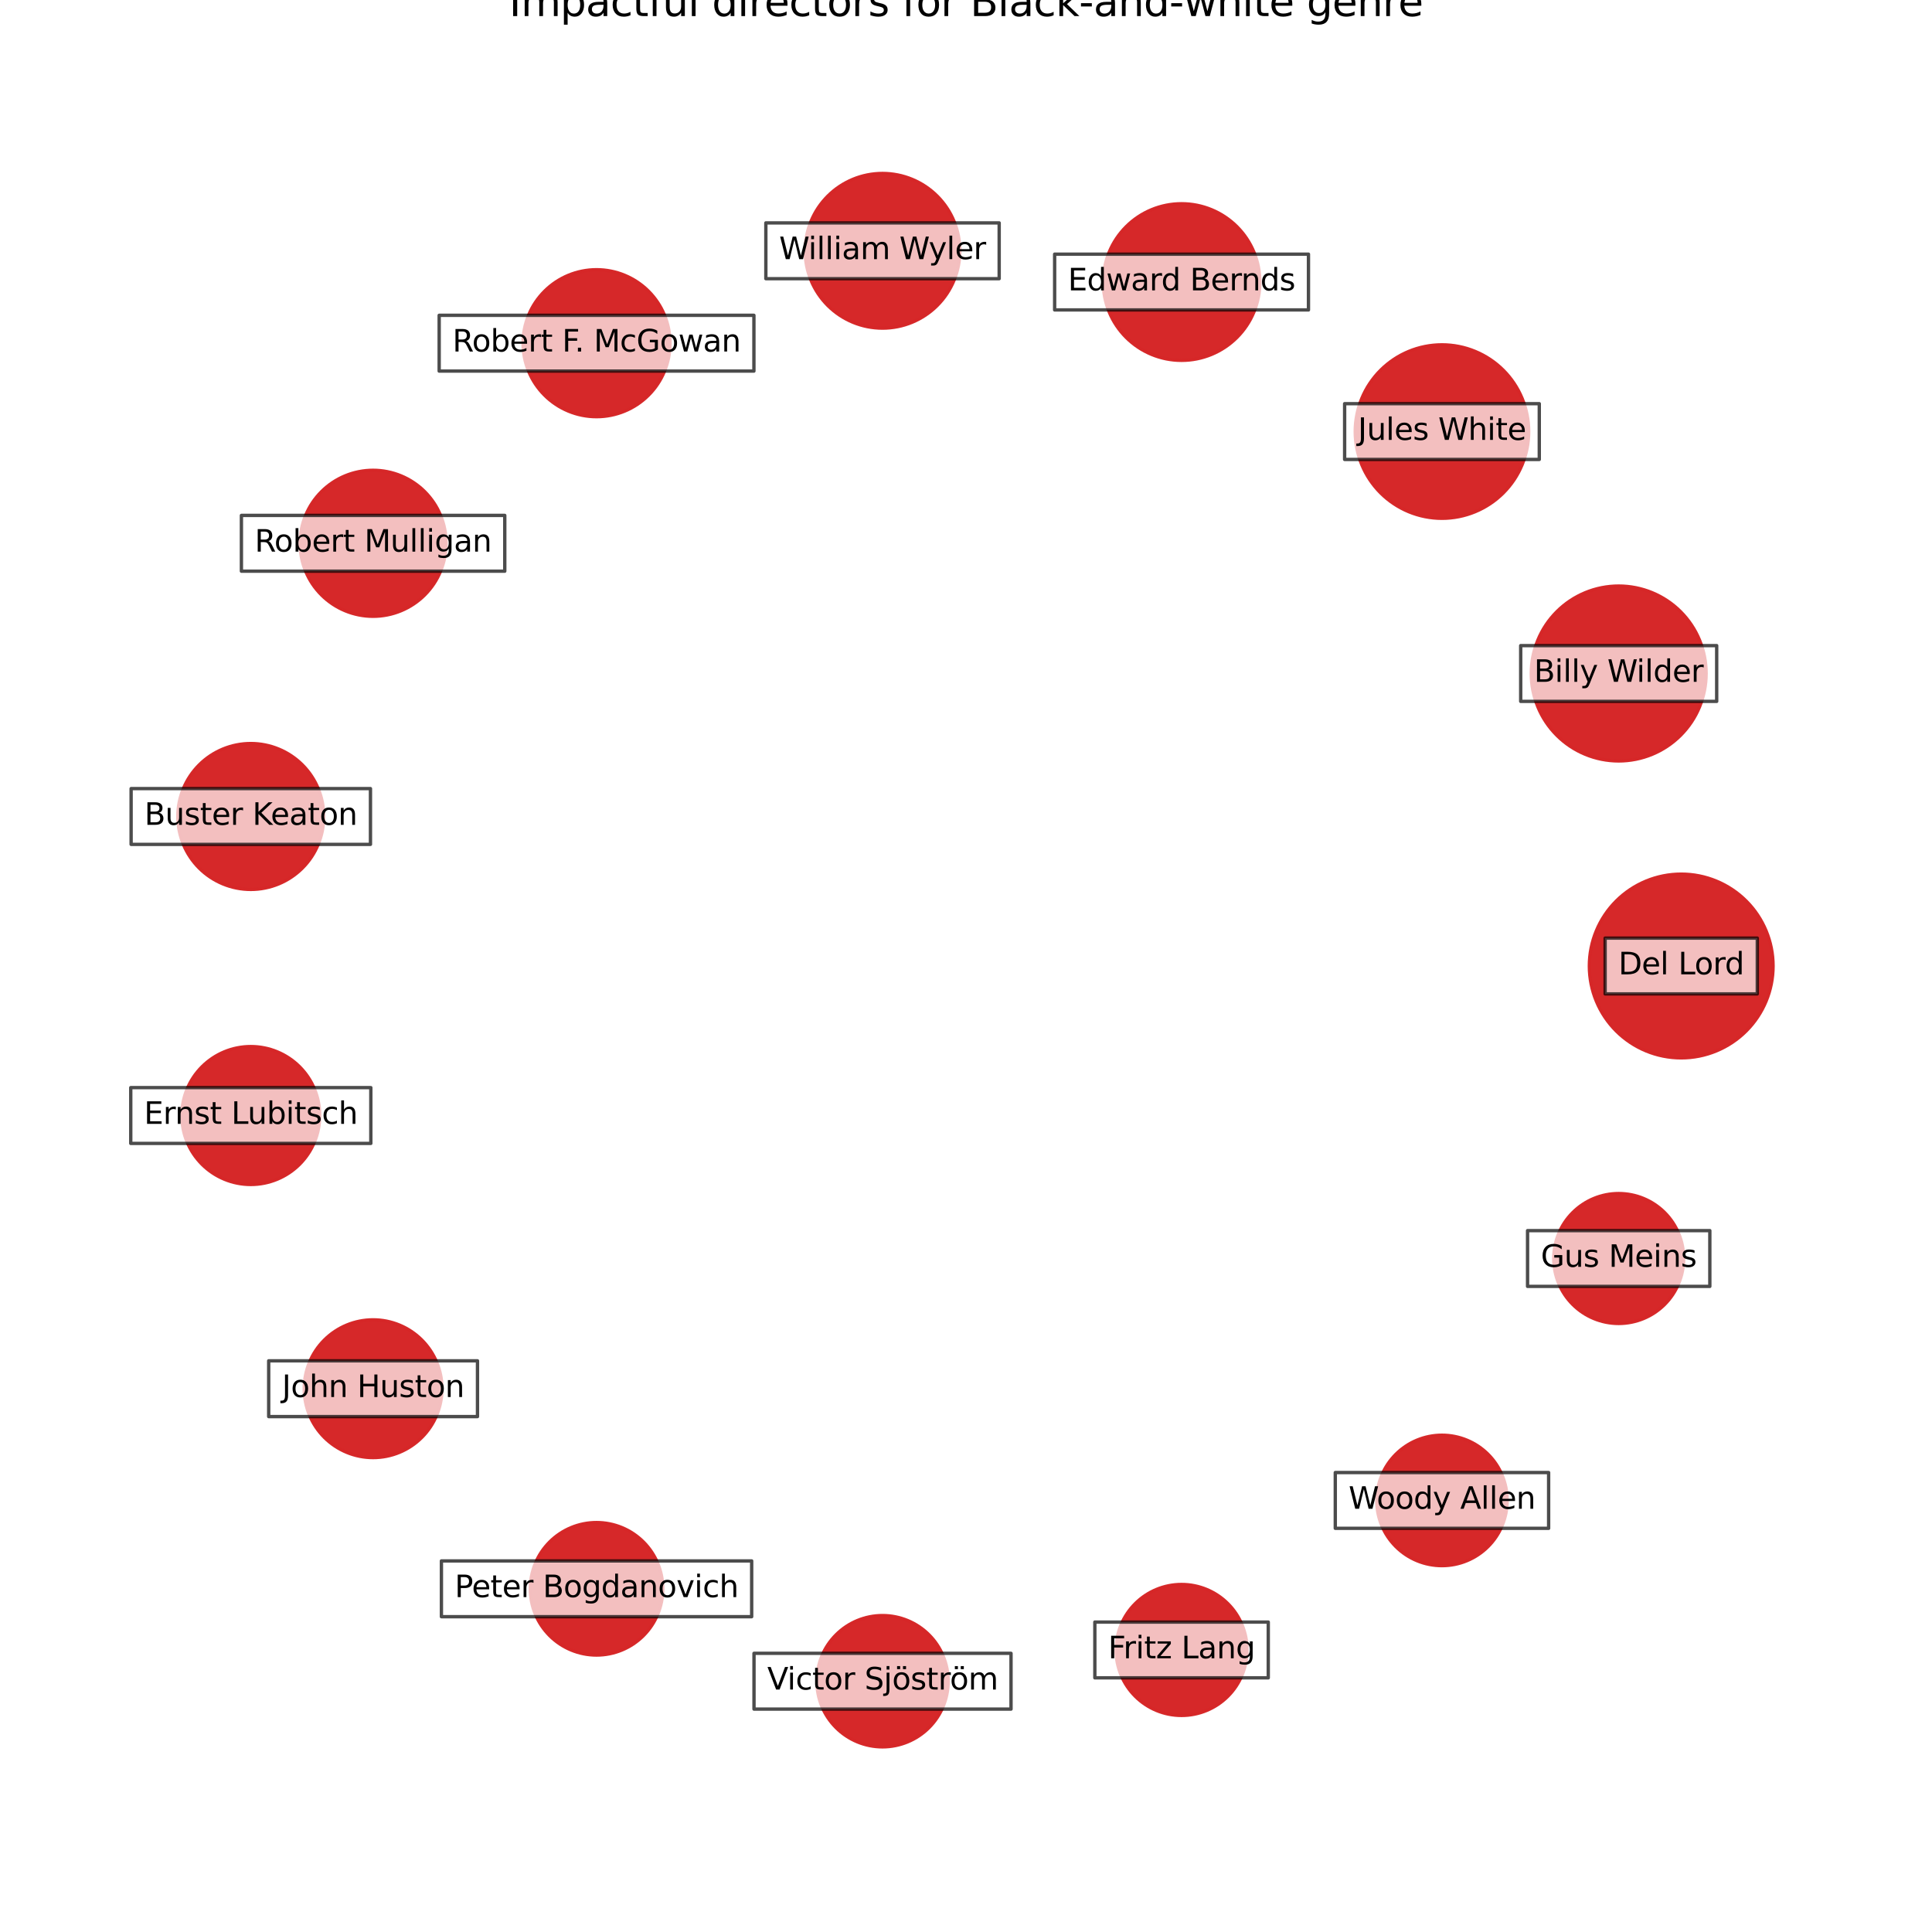 <?xml version="1.0" encoding="utf-8" standalone="no"?>
<!DOCTYPE svg PUBLIC "-//W3C//DTD SVG 1.1//EN"
  "http://www.w3.org/Graphics/SVG/1.1/DTD/svg11.dtd">
<svg xmlns:xlink="http://www.w3.org/1999/xlink" width="576pt" height="576pt" viewBox="0 0 576 576" xmlns="http://www.w3.org/2000/svg" version="1.1">
 <defs>
  <style type="text/css">*{stroke-linejoin: round; stroke-linecap: butt}</style>
 </defs>
 <g id="figure_1">
  <g id="patch_1">
   <path d="M 0 576 
L 576 576 
L 576 0 
L 0 0 
z
" style="fill: #ffffff"/>
  </g>
  <g id="axes_1">
   <g id="PathCollection_1">
    <path d="M 501.231 315.386 
C 508.494 315.386 515.46 312.501 520.596 307.365 
C 525.731 302.229 528.617 295.263 528.617 288 
C 528.617 280.737 525.731 273.771 520.596 268.635 
C 515.46 263.499 508.494 260.614 501.231 260.614 
C 493.968 260.614 487.001 263.499 481.866 268.635 
C 476.73 273.771 473.845 280.737 473.845 288 
C 473.845 295.263 476.73 302.229 481.866 307.365 
C 487.001 312.501 493.968 315.386 501.231 315.386 
z
" clip-path="url(#p1b438d3af7)" style="fill: #d62728; fill-opacity: 0.99; stroke: #d62728; stroke-opacity: 0.99"/>
    <path d="M 482.592 226.86 
C 489.505 226.86 496.136 224.114 501.024 219.226 
C 505.913 214.337 508.659 207.707 508.659 200.794 
C 508.659 193.88 505.913 187.25 501.024 182.361 
C 496.136 177.473 489.505 174.727 482.592 174.727 
C 475.679 174.727 469.048 177.473 464.16 182.361 
C 459.272 187.25 456.525 193.88 456.525 200.794 
C 456.525 207.707 459.272 214.337 464.16 219.226 
C 469.048 224.114 475.679 226.86 482.592 226.86 
z
" clip-path="url(#p1b438d3af7)" style="fill: #d62728; fill-opacity: 0.99; stroke: #d62728; stroke-opacity: 0.99"/>
    <path d="M 429.9 154.521 
C 436.757 154.521 443.334 151.797 448.183 146.949 
C 453.031 142.1 455.756 135.523 455.756 128.666 
C 455.756 121.809 453.031 115.232 448.183 110.383 
C 443.334 105.534 436.757 102.81 429.9 102.81 
C 423.043 102.81 416.466 105.534 411.617 110.383 
C 406.769 115.232 404.044 121.809 404.044 128.666 
C 404.044 135.523 406.769 142.1 411.617 146.949 
C 416.466 151.797 423.043 154.521 429.9 154.521 
z
" clip-path="url(#p1b438d3af7)" style="fill: #d62728; fill-opacity: 0.99; stroke: #d62728; stroke-opacity: 0.99"/>
    <path d="M 352.264 107.43 
C 358.455 107.43 364.392 104.971 368.769 100.593 
C 373.146 96.216 375.606 90.279 375.606 84.088 
C 375.606 77.898 373.146 71.961 368.769 67.583 
C 364.392 63.206 358.455 60.747 352.264 60.747 
C 346.074 60.747 340.136 63.206 335.759 67.583 
C 331.382 71.961 328.923 77.898 328.923 84.088 
C 328.923 90.279 331.382 96.216 335.759 100.593 
C 340.136 104.971 346.074 107.43 352.264 107.43 
z
" clip-path="url(#p1b438d3af7)" style="fill: #d62728; fill-opacity: 0.99; stroke: #d62728; stroke-opacity: 0.99"/>
    <path d="M 263.11 97.826 
C 269.224 97.826 275.089 95.396 279.413 91.073 
C 283.737 86.749 286.166 80.884 286.166 74.769 
C 286.166 68.655 283.737 62.789 279.413 58.466 
C 275.089 54.142 269.224 51.713 263.11 51.713 
C 256.995 51.713 251.13 54.142 246.806 58.466 
C 242.482 62.789 240.053 68.655 240.053 74.769 
C 240.053 80.884 242.482 86.749 246.806 91.073 
C 251.13 95.396 256.995 97.826 263.11 97.826 
z
" clip-path="url(#p1b438d3af7)" style="fill: #d62728; fill-opacity: 0.99; stroke: #d62728; stroke-opacity: 0.99"/>
    <path d="M 177.851 124.226 
C 183.661 124.226 189.233 121.918 193.341 117.81 
C 197.449 113.702 199.758 108.129 199.758 102.32 
C 199.758 96.51 197.449 90.938 193.341 86.83 
C 189.233 82.722 183.661 80.413 177.851 80.413 
C 172.042 80.413 166.469 82.722 162.361 86.83 
C 158.253 90.938 155.945 96.51 155.945 102.32 
C 155.945 108.129 158.253 113.702 162.361 117.81 
C 166.469 121.918 172.042 124.226 177.851 124.226 
z
" clip-path="url(#p1b438d3af7)" style="fill: #d62728; fill-opacity: 0.99; stroke: #d62728; stroke-opacity: 0.99"/>
    <path d="M 111.231 183.737 
C 117.003 183.737 122.538 181.444 126.619 177.363 
C 130.7 173.282 132.992 167.747 132.992 161.976 
C 132.992 156.205 130.7 150.669 126.619 146.588 
C 122.538 142.508 117.003 140.215 111.231 140.215 
C 105.46 140.215 99.925 142.508 95.844 146.588 
C 91.763 150.669 89.47 156.205 89.47 161.976 
C 89.47 167.747 91.763 173.282 95.844 177.363 
C 99.925 181.444 105.46 183.737 111.231 183.737 
z
" clip-path="url(#p1b438d3af7)" style="fill: #d62728; fill-opacity: 0.99; stroke: #d62728; stroke-opacity: 0.99"/>
    <path d="M 74.769 265.167 
C 80.536 265.167 86.067 262.875 90.145 258.798 
C 94.222 254.72 96.513 249.189 96.513 243.423 
C 96.513 237.656 94.222 232.125 90.145 228.047 
C 86.067 223.97 80.536 221.679 74.769 221.679 
C 69.003 221.679 63.472 223.97 59.394 228.047 
C 55.316 232.125 53.025 237.656 53.025 243.423 
C 53.025 249.189 55.316 254.72 59.394 258.798 
C 63.472 262.875 69.003 265.167 74.769 265.167 
z
" clip-path="url(#p1b438d3af7)" style="fill: #d62728; fill-opacity: 0.99; stroke: #d62728; stroke-opacity: 0.99"/>
    <path d="M 74.769 353.134 
C 80.221 353.134 85.45 350.968 89.305 347.113 
C 93.16 343.258 95.325 338.029 95.325 332.577 
C 95.325 327.126 93.16 321.897 89.305 318.042 
C 85.45 314.187 80.221 312.021 74.769 312.021 
C 69.318 312.021 64.089 314.187 60.234 318.042 
C 56.379 321.897 54.213 327.126 54.213 332.577 
C 54.213 338.029 56.379 343.258 60.234 347.113 
C 64.089 350.968 69.318 353.134 74.769 353.134 
z
" clip-path="url(#p1b438d3af7)" style="fill: #d62728; fill-opacity: 0.99; stroke: #d62728; stroke-opacity: 0.99"/>
    <path d="M 111.231 434.556 
C 116.677 434.556 121.899 432.393 125.749 428.542 
C 129.6 424.692 131.763 419.469 131.763 414.024 
C 131.763 408.579 129.6 403.356 125.749 399.506 
C 121.899 395.656 116.677 393.493 111.231 393.493 
C 105.786 393.493 100.564 395.656 96.713 399.506 
C 92.863 403.356 90.7 408.579 90.7 414.024 
C 90.7 419.469 92.863 424.692 96.713 428.542 
C 100.564 432.393 105.786 434.556 111.231 434.556 
z
" clip-path="url(#p1b438d3af7)" style="fill: #d62728; fill-opacity: 0.99; stroke: #d62728; stroke-opacity: 0.99"/>
    <path d="M 177.851 493.43 
C 183.089 493.43 188.113 491.349 191.816 487.646 
C 195.52 483.942 197.601 478.918 197.601 473.68 
C 197.601 468.443 195.52 463.419 191.816 459.715 
C 188.113 456.012 183.089 453.931 177.851 453.931 
C 172.614 453.931 167.59 456.012 163.886 459.715 
C 160.183 463.419 158.102 468.443 158.102 473.68 
C 158.102 478.918 160.183 483.942 163.886 487.646 
C 167.59 491.349 172.614 493.43 177.851 493.43 
z
" clip-path="url(#p1b438d3af7)" style="fill: #d62728; fill-opacity: 0.99; stroke: #d62728; stroke-opacity: 0.99"/>
    <path d="M 263.11 520.802 
C 268.3 520.802 273.278 518.74 276.949 515.07 
C 280.619 511.4 282.681 506.421 282.681 501.231 
C 282.681 496.04 280.619 491.062 276.949 487.392 
C 273.278 483.722 268.3 481.66 263.11 481.66 
C 257.919 481.66 252.941 483.722 249.271 487.392 
C 245.6 491.062 243.538 496.04 243.538 501.231 
C 243.538 506.421 245.6 511.4 249.271 515.07 
C 252.941 518.74 257.919 520.802 263.11 520.802 
z
" clip-path="url(#p1b438d3af7)" style="fill: #d62728; fill-opacity: 0.99; stroke: #d62728; stroke-opacity: 0.99"/>
    <path d="M 352.264 511.432 
C 357.441 511.432 362.407 509.376 366.068 505.715 
C 369.728 502.054 371.785 497.089 371.785 491.912 
C 371.785 486.735 369.728 481.769 366.068 478.108 
C 362.407 474.448 357.441 472.391 352.264 472.391 
C 347.087 472.391 342.122 474.448 338.461 478.108 
C 334.8 481.769 332.743 486.735 332.743 491.912 
C 332.743 497.089 334.8 502.054 338.461 505.715 
C 342.122 509.376 347.087 511.432 352.264 511.432 
z
" clip-path="url(#p1b438d3af7)" style="fill: #d62728; fill-opacity: 0.99; stroke: #d62728; stroke-opacity: 0.99"/>
    <path d="M 429.9 466.775 
C 435.056 466.775 440.001 464.727 443.647 461.081 
C 447.292 457.435 449.341 452.49 449.341 447.334 
C 449.341 442.178 447.292 437.233 443.647 433.587 
C 440.001 429.942 435.056 427.893 429.9 427.893 
C 424.744 427.893 419.799 429.942 416.153 433.587 
C 412.507 437.233 410.459 442.178 410.459 447.334 
C 410.459 452.49 412.507 457.435 416.153 461.081 
C 419.799 464.727 424.744 466.775 429.9 466.775 
z
" clip-path="url(#p1b438d3af7)" style="fill: #d62728; fill-opacity: 0.99; stroke: #d62728; stroke-opacity: 0.99"/>
    <path d="M 482.592 394.571 
C 487.728 394.571 492.654 392.531 496.285 388.9 
C 499.917 385.268 501.957 380.342 501.957 375.206 
C 501.957 370.071 499.917 365.145 496.285 361.513 
C 492.654 357.882 487.728 355.842 482.592 355.842 
C 477.457 355.842 472.531 357.882 468.899 361.513 
C 465.268 365.145 463.227 370.071 463.227 375.206 
C 463.227 380.342 465.268 385.268 468.899 388.9 
C 472.531 392.531 477.457 394.571 482.592 394.571 
z
" clip-path="url(#p1b438d3af7)" style="fill: #d62728; fill-opacity: 0.99; stroke: #d62728; stroke-opacity: 0.99"/>
   </g>
   <g id="text_1">
    <g id="patch_2">
     <path d="M 478.547 296.315 
L 523.915 296.315 
L 523.915 279.685 
L 478.547 279.685 
z
" clip-path="url(#p1b438d3af7)" style="fill: #ffffff; opacity: 0.7; stroke: #000000; stroke-linejoin: miter"/>
    </g>
    <g clip-path="url(#p1b438d3af7)">
     <!-- Del Lord -->
     <g transform="translate(482.507 290.483)scale(0.09 -0.09)">
      <defs>
       <path id="DejaVuSans-44" d="M 1259 4147 
L 1259 519 
L 2022 519 
Q 2988 519 3436 956 
Q 3884 1394 3884 2338 
Q 3884 3275 3436 3711 
Q 2988 4147 2022 4147 
L 1259 4147 
z
M 628 4666 
L 1925 4666 
Q 3281 4666 3915 4102 
Q 4550 3538 4550 2338 
Q 4550 1131 3912 565 
Q 3275 0 1925 0 
L 628 0 
L 628 4666 
z
" transform="scale(0.016)"/>
       <path id="DejaVuSans-65" d="M 3597 1894 
L 3597 1613 
L 953 1613 
Q 991 1019 1311 708 
Q 1631 397 2203 397 
Q 2534 397 2845 478 
Q 3156 559 3463 722 
L 3463 178 
Q 3153 47 2828 -22 
Q 2503 -91 2169 -91 
Q 1331 -91 842 396 
Q 353 884 353 1716 
Q 353 2575 817 3079 
Q 1281 3584 2069 3584 
Q 2775 3584 3186 3129 
Q 3597 2675 3597 1894 
z
M 3022 2063 
Q 3016 2534 2758 2815 
Q 2500 3097 2075 3097 
Q 1594 3097 1305 2825 
Q 1016 2553 972 2059 
L 3022 2063 
z
" transform="scale(0.016)"/>
       <path id="DejaVuSans-6c" d="M 603 4863 
L 1178 4863 
L 1178 0 
L 603 0 
L 603 4863 
z
" transform="scale(0.016)"/>
       <path id="DejaVuSans-20" transform="scale(0.016)"/>
       <path id="DejaVuSans-4c" d="M 628 4666 
L 1259 4666 
L 1259 531 
L 3531 531 
L 3531 0 
L 628 0 
L 628 4666 
z
" transform="scale(0.016)"/>
       <path id="DejaVuSans-6f" d="M 1959 3097 
Q 1497 3097 1228 2736 
Q 959 2375 959 1747 
Q 959 1119 1226 758 
Q 1494 397 1959 397 
Q 2419 397 2687 759 
Q 2956 1122 2956 1747 
Q 2956 2369 2687 2733 
Q 2419 3097 1959 3097 
z
M 1959 3584 
Q 2709 3584 3137 3096 
Q 3566 2609 3566 1747 
Q 3566 888 3137 398 
Q 2709 -91 1959 -91 
Q 1206 -91 779 398 
Q 353 888 353 1747 
Q 353 2609 779 3096 
Q 1206 3584 1959 3584 
z
" transform="scale(0.016)"/>
       <path id="DejaVuSans-72" d="M 2631 2963 
Q 2534 3019 2420 3045 
Q 2306 3072 2169 3072 
Q 1681 3072 1420 2755 
Q 1159 2438 1159 1844 
L 1159 0 
L 581 0 
L 581 3500 
L 1159 3500 
L 1159 2956 
Q 1341 3275 1631 3429 
Q 1922 3584 2338 3584 
Q 2397 3584 2469 3576 
Q 2541 3569 2628 3553 
L 2631 2963 
z
" transform="scale(0.016)"/>
       <path id="DejaVuSans-64" d="M 2906 2969 
L 2906 4863 
L 3481 4863 
L 3481 0 
L 2906 0 
L 2906 525 
Q 2725 213 2448 61 
Q 2172 -91 1784 -91 
Q 1150 -91 751 415 
Q 353 922 353 1747 
Q 353 2572 751 3078 
Q 1150 3584 1784 3584 
Q 2172 3584 2448 3432 
Q 2725 3281 2906 2969 
z
M 947 1747 
Q 947 1113 1208 752 
Q 1469 391 1925 391 
Q 2381 391 2643 752 
Q 2906 1113 2906 1747 
Q 2906 2381 2643 2742 
Q 2381 3103 1925 3103 
Q 1469 3103 1208 2742 
Q 947 2381 947 1747 
z
" transform="scale(0.016)"/>
      </defs>
      <use xlink:href="#DejaVuSans-44"/>
      <use xlink:href="#DejaVuSans-65" x="77.002"/>
      <use xlink:href="#DejaVuSans-6c" x="138.525"/>
      <use xlink:href="#DejaVuSans-20" x="166.309"/>
      <use xlink:href="#DejaVuSans-4c" x="198.096"/>
      <use xlink:href="#DejaVuSans-6f" x="252.059"/>
      <use xlink:href="#DejaVuSans-72" x="313.24"/>
      <use xlink:href="#DejaVuSans-64" x="352.604"/>
     </g>
    </g>
   </g>
   <g id="text_2">
    <g id="patch_3">
     <path d="M 453.377 209.109 
L 511.808 209.109 
L 511.808 192.478 
L 453.377 192.478 
z
" clip-path="url(#p1b438d3af7)" style="fill: #ffffff; opacity: 0.7; stroke: #000000; stroke-linejoin: miter"/>
    </g>
    <g clip-path="url(#p1b438d3af7)">
     <!-- Billy Wilder -->
     <g transform="translate(457.337 203.277)scale(0.09 -0.09)">
      <defs>
       <path id="DejaVuSans-42" d="M 1259 2228 
L 1259 519 
L 2272 519 
Q 2781 519 3026 730 
Q 3272 941 3272 1375 
Q 3272 1813 3026 2020 
Q 2781 2228 2272 2228 
L 1259 2228 
z
M 1259 4147 
L 1259 2741 
L 2194 2741 
Q 2656 2741 2882 2914 
Q 3109 3088 3109 3444 
Q 3109 3797 2882 3972 
Q 2656 4147 2194 4147 
L 1259 4147 
z
M 628 4666 
L 2241 4666 
Q 2963 4666 3353 4366 
Q 3744 4066 3744 3513 
Q 3744 3084 3544 2831 
Q 3344 2578 2956 2516 
Q 3422 2416 3680 2098 
Q 3938 1781 3938 1306 
Q 3938 681 3513 340 
Q 3088 0 2303 0 
L 628 0 
L 628 4666 
z
" transform="scale(0.016)"/>
       <path id="DejaVuSans-69" d="M 603 3500 
L 1178 3500 
L 1178 0 
L 603 0 
L 603 3500 
z
M 603 4863 
L 1178 4863 
L 1178 4134 
L 603 4134 
L 603 4863 
z
" transform="scale(0.016)"/>
       <path id="DejaVuSans-79" d="M 2059 -325 
Q 1816 -950 1584 -1140 
Q 1353 -1331 966 -1331 
L 506 -1331 
L 506 -850 
L 844 -850 
Q 1081 -850 1212 -737 
Q 1344 -625 1503 -206 
L 1606 56 
L 191 3500 
L 800 3500 
L 1894 763 
L 2988 3500 
L 3597 3500 
L 2059 -325 
z
" transform="scale(0.016)"/>
       <path id="DejaVuSans-57" d="M 213 4666 
L 850 4666 
L 1831 722 
L 2809 4666 
L 3519 4666 
L 4500 722 
L 5478 4666 
L 6119 4666 
L 4947 0 
L 4153 0 
L 3169 4050 
L 2175 0 
L 1381 0 
L 213 4666 
z
" transform="scale(0.016)"/>
      </defs>
      <use xlink:href="#DejaVuSans-42"/>
      <use xlink:href="#DejaVuSans-69" x="68.604"/>
      <use xlink:href="#DejaVuSans-6c" x="96.387"/>
      <use xlink:href="#DejaVuSans-6c" x="124.17"/>
      <use xlink:href="#DejaVuSans-79" x="151.953"/>
      <use xlink:href="#DejaVuSans-20" x="211.133"/>
      <use xlink:href="#DejaVuSans-57" x="242.92"/>
      <use xlink:href="#DejaVuSans-69" x="339.547"/>
      <use xlink:href="#DejaVuSans-6c" x="367.33"/>
      <use xlink:href="#DejaVuSans-64" x="395.113"/>
      <use xlink:href="#DejaVuSans-65" x="458.59"/>
      <use xlink:href="#DejaVuSans-72" x="520.113"/>
     </g>
    </g>
   </g>
   <g id="text_3">
    <g id="patch_4">
     <path d="M 400.883 136.981 
L 458.917 136.981 
L 458.917 120.351 
L 400.883 120.351 
z
" clip-path="url(#p1b438d3af7)" style="fill: #ffffff; opacity: 0.7; stroke: #000000; stroke-linejoin: miter"/>
    </g>
    <g clip-path="url(#p1b438d3af7)">
     <!-- Jules White -->
     <g transform="translate(404.843 131.149)scale(0.09 -0.09)">
      <defs>
       <path id="DejaVuSans-4a" d="M 628 4666 
L 1259 4666 
L 1259 325 
Q 1259 -519 939 -900 
Q 619 -1281 -91 -1281 
L -331 -1281 
L -331 -750 
L -134 -750 
Q 284 -750 456 -515 
Q 628 -281 628 325 
L 628 4666 
z
" transform="scale(0.016)"/>
       <path id="DejaVuSans-75" d="M 544 1381 
L 544 3500 
L 1119 3500 
L 1119 1403 
Q 1119 906 1312 657 
Q 1506 409 1894 409 
Q 2359 409 2629 706 
Q 2900 1003 2900 1516 
L 2900 3500 
L 3475 3500 
L 3475 0 
L 2900 0 
L 2900 538 
Q 2691 219 2414 64 
Q 2138 -91 1772 -91 
Q 1169 -91 856 284 
Q 544 659 544 1381 
z
M 1991 3584 
L 1991 3584 
z
" transform="scale(0.016)"/>
       <path id="DejaVuSans-73" d="M 2834 3397 
L 2834 2853 
Q 2591 2978 2328 3040 
Q 2066 3103 1784 3103 
Q 1356 3103 1142 2972 
Q 928 2841 928 2578 
Q 928 2378 1081 2264 
Q 1234 2150 1697 2047 
L 1894 2003 
Q 2506 1872 2764 1633 
Q 3022 1394 3022 966 
Q 3022 478 2636 193 
Q 2250 -91 1575 -91 
Q 1294 -91 989 -36 
Q 684 19 347 128 
L 347 722 
Q 666 556 975 473 
Q 1284 391 1588 391 
Q 1994 391 2212 530 
Q 2431 669 2431 922 
Q 2431 1156 2273 1281 
Q 2116 1406 1581 1522 
L 1381 1569 
Q 847 1681 609 1914 
Q 372 2147 372 2553 
Q 372 3047 722 3315 
Q 1072 3584 1716 3584 
Q 2034 3584 2315 3537 
Q 2597 3491 2834 3397 
z
" transform="scale(0.016)"/>
       <path id="DejaVuSans-68" d="M 3513 2113 
L 3513 0 
L 2938 0 
L 2938 2094 
Q 2938 2591 2744 2837 
Q 2550 3084 2163 3084 
Q 1697 3084 1428 2787 
Q 1159 2491 1159 1978 
L 1159 0 
L 581 0 
L 581 4863 
L 1159 4863 
L 1159 2956 
Q 1366 3272 1645 3428 
Q 1925 3584 2291 3584 
Q 2894 3584 3203 3211 
Q 3513 2838 3513 2113 
z
" transform="scale(0.016)"/>
       <path id="DejaVuSans-74" d="M 1172 4494 
L 1172 3500 
L 2356 3500 
L 2356 3053 
L 1172 3053 
L 1172 1153 
Q 1172 725 1289 603 
Q 1406 481 1766 481 
L 2356 481 
L 2356 0 
L 1766 0 
Q 1100 0 847 248 
Q 594 497 594 1153 
L 594 3053 
L 172 3053 
L 172 3500 
L 594 3500 
L 594 4494 
L 1172 4494 
z
" transform="scale(0.016)"/>
      </defs>
      <use xlink:href="#DejaVuSans-4a"/>
      <use xlink:href="#DejaVuSans-75" x="29.492"/>
      <use xlink:href="#DejaVuSans-6c" x="92.871"/>
      <use xlink:href="#DejaVuSans-65" x="120.654"/>
      <use xlink:href="#DejaVuSans-73" x="182.178"/>
      <use xlink:href="#DejaVuSans-20" x="234.277"/>
      <use xlink:href="#DejaVuSans-57" x="266.064"/>
      <use xlink:href="#DejaVuSans-68" x="364.941"/>
      <use xlink:href="#DejaVuSans-69" x="428.32"/>
      <use xlink:href="#DejaVuSans-74" x="456.104"/>
      <use xlink:href="#DejaVuSans-65" x="495.312"/>
     </g>
    </g>
   </g>
   <g id="text_4">
    <g id="patch_5">
     <path d="M 314.428 92.404 
L 390.101 92.404 
L 390.101 75.773 
L 314.428 75.773 
z
" clip-path="url(#p1b438d3af7)" style="fill: #ffffff; opacity: 0.7; stroke: #000000; stroke-linejoin: miter"/>
    </g>
    <g clip-path="url(#p1b438d3af7)">
     <!-- Edward Bernds -->
     <g transform="translate(318.388 86.572)scale(0.09 -0.09)">
      <defs>
       <path id="DejaVuSans-45" d="M 628 4666 
L 3578 4666 
L 3578 4134 
L 1259 4134 
L 1259 2753 
L 3481 2753 
L 3481 2222 
L 1259 2222 
L 1259 531 
L 3634 531 
L 3634 0 
L 628 0 
L 628 4666 
z
" transform="scale(0.016)"/>
       <path id="DejaVuSans-77" d="M 269 3500 
L 844 3500 
L 1563 769 
L 2278 3500 
L 2956 3500 
L 3675 769 
L 4391 3500 
L 4966 3500 
L 4050 0 
L 3372 0 
L 2619 2869 
L 1863 0 
L 1184 0 
L 269 3500 
z
" transform="scale(0.016)"/>
       <path id="DejaVuSans-61" d="M 2194 1759 
Q 1497 1759 1228 1600 
Q 959 1441 959 1056 
Q 959 750 1161 570 
Q 1363 391 1709 391 
Q 2188 391 2477 730 
Q 2766 1069 2766 1631 
L 2766 1759 
L 2194 1759 
z
M 3341 1997 
L 3341 0 
L 2766 0 
L 2766 531 
Q 2569 213 2275 61 
Q 1981 -91 1556 -91 
Q 1019 -91 701 211 
Q 384 513 384 1019 
Q 384 1609 779 1909 
Q 1175 2209 1959 2209 
L 2766 2209 
L 2766 2266 
Q 2766 2663 2505 2880 
Q 2244 3097 1772 3097 
Q 1472 3097 1187 3025 
Q 903 2953 641 2809 
L 641 3341 
Q 956 3463 1253 3523 
Q 1550 3584 1831 3584 
Q 2591 3584 2966 3190 
Q 3341 2797 3341 1997 
z
" transform="scale(0.016)"/>
       <path id="DejaVuSans-6e" d="M 3513 2113 
L 3513 0 
L 2938 0 
L 2938 2094 
Q 2938 2591 2744 2837 
Q 2550 3084 2163 3084 
Q 1697 3084 1428 2787 
Q 1159 2491 1159 1978 
L 1159 0 
L 581 0 
L 581 3500 
L 1159 3500 
L 1159 2956 
Q 1366 3272 1645 3428 
Q 1925 3584 2291 3584 
Q 2894 3584 3203 3211 
Q 3513 2838 3513 2113 
z
" transform="scale(0.016)"/>
      </defs>
      <use xlink:href="#DejaVuSans-45"/>
      <use xlink:href="#DejaVuSans-64" x="63.184"/>
      <use xlink:href="#DejaVuSans-77" x="126.66"/>
      <use xlink:href="#DejaVuSans-61" x="208.447"/>
      <use xlink:href="#DejaVuSans-72" x="269.727"/>
      <use xlink:href="#DejaVuSans-64" x="309.09"/>
      <use xlink:href="#DejaVuSans-20" x="372.566"/>
      <use xlink:href="#DejaVuSans-42" x="404.354"/>
      <use xlink:href="#DejaVuSans-65" x="472.957"/>
      <use xlink:href="#DejaVuSans-72" x="534.48"/>
      <use xlink:href="#DejaVuSans-6e" x="573.844"/>
      <use xlink:href="#DejaVuSans-64" x="637.223"/>
      <use xlink:href="#DejaVuSans-73" x="700.699"/>
     </g>
    </g>
   </g>
   <g id="text_5">
    <g id="patch_6">
     <path d="M 228.327 83.084 
L 297.892 83.084 
L 297.892 66.454 
L 228.327 66.454 
z
" clip-path="url(#p1b438d3af7)" style="fill: #ffffff; opacity: 0.7; stroke: #000000; stroke-linejoin: miter"/>
    </g>
    <g clip-path="url(#p1b438d3af7)">
     <!-- William Wyler -->
     <g transform="translate(232.287 77.253)scale(0.09 -0.09)">
      <defs>
       <path id="DejaVuSans-6d" d="M 3328 2828 
Q 3544 3216 3844 3400 
Q 4144 3584 4550 3584 
Q 5097 3584 5394 3201 
Q 5691 2819 5691 2113 
L 5691 0 
L 5113 0 
L 5113 2094 
Q 5113 2597 4934 2840 
Q 4756 3084 4391 3084 
Q 3944 3084 3684 2787 
Q 3425 2491 3425 1978 
L 3425 0 
L 2847 0 
L 2847 2094 
Q 2847 2600 2669 2842 
Q 2491 3084 2119 3084 
Q 1678 3084 1418 2786 
Q 1159 2488 1159 1978 
L 1159 0 
L 581 0 
L 581 3500 
L 1159 3500 
L 1159 2956 
Q 1356 3278 1631 3431 
Q 1906 3584 2284 3584 
Q 2666 3584 2933 3390 
Q 3200 3197 3328 2828 
z
" transform="scale(0.016)"/>
      </defs>
      <use xlink:href="#DejaVuSans-57"/>
      <use xlink:href="#DejaVuSans-69" x="96.627"/>
      <use xlink:href="#DejaVuSans-6c" x="124.41"/>
      <use xlink:href="#DejaVuSans-6c" x="152.193"/>
      <use xlink:href="#DejaVuSans-69" x="179.977"/>
      <use xlink:href="#DejaVuSans-61" x="207.76"/>
      <use xlink:href="#DejaVuSans-6d" x="269.039"/>
      <use xlink:href="#DejaVuSans-20" x="366.451"/>
      <use xlink:href="#DejaVuSans-57" x="398.238"/>
      <use xlink:href="#DejaVuSans-79" x="495.365"/>
      <use xlink:href="#DejaVuSans-6c" x="554.545"/>
      <use xlink:href="#DejaVuSans-65" x="582.328"/>
      <use xlink:href="#DejaVuSans-72" x="643.852"/>
     </g>
    </g>
   </g>
   <g id="text_6">
    <g id="patch_7">
     <path d="M 130.934 110.635 
L 224.769 110.635 
L 224.769 94.004 
L 130.934 94.004 
z
" clip-path="url(#p1b438d3af7)" style="fill: #ffffff; opacity: 0.7; stroke: #000000; stroke-linejoin: miter"/>
    </g>
    <g clip-path="url(#p1b438d3af7)">
     <!-- Robert F. McGowan -->
     <g transform="translate(134.894 104.803)scale(0.09 -0.09)">
      <defs>
       <path id="DejaVuSans-52" d="M 2841 2188 
Q 3044 2119 3236 1894 
Q 3428 1669 3622 1275 
L 4263 0 
L 3584 0 
L 2988 1197 
Q 2756 1666 2539 1819 
Q 2322 1972 1947 1972 
L 1259 1972 
L 1259 0 
L 628 0 
L 628 4666 
L 2053 4666 
Q 2853 4666 3247 4331 
Q 3641 3997 3641 3322 
Q 3641 2881 3436 2590 
Q 3231 2300 2841 2188 
z
M 1259 4147 
L 1259 2491 
L 2053 2491 
Q 2509 2491 2742 2702 
Q 2975 2913 2975 3322 
Q 2975 3731 2742 3939 
Q 2509 4147 2053 4147 
L 1259 4147 
z
" transform="scale(0.016)"/>
       <path id="DejaVuSans-62" d="M 3116 1747 
Q 3116 2381 2855 2742 
Q 2594 3103 2138 3103 
Q 1681 3103 1420 2742 
Q 1159 2381 1159 1747 
Q 1159 1113 1420 752 
Q 1681 391 2138 391 
Q 2594 391 2855 752 
Q 3116 1113 3116 1747 
z
M 1159 2969 
Q 1341 3281 1617 3432 
Q 1894 3584 2278 3584 
Q 2916 3584 3314 3078 
Q 3713 2572 3713 1747 
Q 3713 922 3314 415 
Q 2916 -91 2278 -91 
Q 1894 -91 1617 61 
Q 1341 213 1159 525 
L 1159 0 
L 581 0 
L 581 4863 
L 1159 4863 
L 1159 2969 
z
" transform="scale(0.016)"/>
       <path id="DejaVuSans-46" d="M 628 4666 
L 3309 4666 
L 3309 4134 
L 1259 4134 
L 1259 2759 
L 3109 2759 
L 3109 2228 
L 1259 2228 
L 1259 0 
L 628 0 
L 628 4666 
z
" transform="scale(0.016)"/>
       <path id="DejaVuSans-2e" d="M 684 794 
L 1344 794 
L 1344 0 
L 684 0 
L 684 794 
z
" transform="scale(0.016)"/>
       <path id="DejaVuSans-4d" d="M 628 4666 
L 1569 4666 
L 2759 1491 
L 3956 4666 
L 4897 4666 
L 4897 0 
L 4281 0 
L 4281 4097 
L 3078 897 
L 2444 897 
L 1241 4097 
L 1241 0 
L 628 0 
L 628 4666 
z
" transform="scale(0.016)"/>
       <path id="DejaVuSans-63" d="M 3122 3366 
L 3122 2828 
Q 2878 2963 2633 3030 
Q 2388 3097 2138 3097 
Q 1578 3097 1268 2742 
Q 959 2388 959 1747 
Q 959 1106 1268 751 
Q 1578 397 2138 397 
Q 2388 397 2633 464 
Q 2878 531 3122 666 
L 3122 134 
Q 2881 22 2623 -34 
Q 2366 -91 2075 -91 
Q 1284 -91 818 406 
Q 353 903 353 1747 
Q 353 2603 823 3093 
Q 1294 3584 2113 3584 
Q 2378 3584 2631 3529 
Q 2884 3475 3122 3366 
z
" transform="scale(0.016)"/>
       <path id="DejaVuSans-47" d="M 3809 666 
L 3809 1919 
L 2778 1919 
L 2778 2438 
L 4434 2438 
L 4434 434 
Q 4069 175 3628 42 
Q 3188 -91 2688 -91 
Q 1594 -91 976 548 
Q 359 1188 359 2328 
Q 359 3472 976 4111 
Q 1594 4750 2688 4750 
Q 3144 4750 3555 4637 
Q 3966 4525 4313 4306 
L 4313 3634 
Q 3963 3931 3569 4081 
Q 3175 4231 2741 4231 
Q 1884 4231 1454 3753 
Q 1025 3275 1025 2328 
Q 1025 1384 1454 906 
Q 1884 428 2741 428 
Q 3075 428 3337 486 
Q 3600 544 3809 666 
z
" transform="scale(0.016)"/>
      </defs>
      <use xlink:href="#DejaVuSans-52"/>
      <use xlink:href="#DejaVuSans-6f" x="64.982"/>
      <use xlink:href="#DejaVuSans-62" x="126.164"/>
      <use xlink:href="#DejaVuSans-65" x="189.641"/>
      <use xlink:href="#DejaVuSans-72" x="251.164"/>
      <use xlink:href="#DejaVuSans-74" x="292.277"/>
      <use xlink:href="#DejaVuSans-20" x="331.486"/>
      <use xlink:href="#DejaVuSans-46" x="363.273"/>
      <use xlink:href="#DejaVuSans-2e" x="404.668"/>
      <use xlink:href="#DejaVuSans-20" x="436.455"/>
      <use xlink:href="#DejaVuSans-4d" x="468.242"/>
      <use xlink:href="#DejaVuSans-63" x="554.521"/>
      <use xlink:href="#DejaVuSans-47" x="609.502"/>
      <use xlink:href="#DejaVuSans-6f" x="686.992"/>
      <use xlink:href="#DejaVuSans-77" x="748.174"/>
      <use xlink:href="#DejaVuSans-61" x="829.961"/>
      <use xlink:href="#DejaVuSans-6e" x="891.24"/>
     </g>
    </g>
   </g>
   <g id="text_7">
    <g id="patch_8">
     <path d="M 71.972 170.291 
L 150.49 170.291 
L 150.49 153.661 
L 71.972 153.661 
z
" clip-path="url(#p1b438d3af7)" style="fill: #ffffff; opacity: 0.7; stroke: #000000; stroke-linejoin: miter"/>
    </g>
    <g clip-path="url(#p1b438d3af7)">
     <!-- Robert Mulligan -->
     <g transform="translate(75.932 164.459)scale(0.09 -0.09)">
      <defs>
       <path id="DejaVuSans-67" d="M 2906 1791 
Q 2906 2416 2648 2759 
Q 2391 3103 1925 3103 
Q 1463 3103 1205 2759 
Q 947 2416 947 1791 
Q 947 1169 1205 825 
Q 1463 481 1925 481 
Q 2391 481 2648 825 
Q 2906 1169 2906 1791 
z
M 3481 434 
Q 3481 -459 3084 -895 
Q 2688 -1331 1869 -1331 
Q 1566 -1331 1297 -1286 
Q 1028 -1241 775 -1147 
L 775 -588 
Q 1028 -725 1275 -790 
Q 1522 -856 1778 -856 
Q 2344 -856 2625 -561 
Q 2906 -266 2906 331 
L 2906 616 
Q 2728 306 2450 153 
Q 2172 0 1784 0 
Q 1141 0 747 490 
Q 353 981 353 1791 
Q 353 2603 747 3093 
Q 1141 3584 1784 3584 
Q 2172 3584 2450 3431 
Q 2728 3278 2906 2969 
L 2906 3500 
L 3481 3500 
L 3481 434 
z
" transform="scale(0.016)"/>
      </defs>
      <use xlink:href="#DejaVuSans-52"/>
      <use xlink:href="#DejaVuSans-6f" x="64.982"/>
      <use xlink:href="#DejaVuSans-62" x="126.164"/>
      <use xlink:href="#DejaVuSans-65" x="189.641"/>
      <use xlink:href="#DejaVuSans-72" x="251.164"/>
      <use xlink:href="#DejaVuSans-74" x="292.277"/>
      <use xlink:href="#DejaVuSans-20" x="331.486"/>
      <use xlink:href="#DejaVuSans-4d" x="363.273"/>
      <use xlink:href="#DejaVuSans-75" x="449.553"/>
      <use xlink:href="#DejaVuSans-6c" x="512.932"/>
      <use xlink:href="#DejaVuSans-6c" x="540.715"/>
      <use xlink:href="#DejaVuSans-69" x="568.498"/>
      <use xlink:href="#DejaVuSans-67" x="596.281"/>
      <use xlink:href="#DejaVuSans-61" x="659.758"/>
      <use xlink:href="#DejaVuSans-6e" x="721.037"/>
     </g>
    </g>
   </g>
   <g id="text_8">
    <g id="patch_9">
     <path d="M 39.091 251.738 
L 110.448 251.738 
L 110.448 235.107 
L 39.091 235.107 
z
" clip-path="url(#p1b438d3af7)" style="fill: #ffffff; opacity: 0.7; stroke: #000000; stroke-linejoin: miter"/>
    </g>
    <g clip-path="url(#p1b438d3af7)">
     <!-- Buster Keaton -->
     <g transform="translate(43.051 245.906)scale(0.09 -0.09)">
      <defs>
       <path id="DejaVuSans-4b" d="M 628 4666 
L 1259 4666 
L 1259 2694 
L 3353 4666 
L 4166 4666 
L 1850 2491 
L 4331 0 
L 3500 0 
L 1259 2247 
L 1259 0 
L 628 0 
L 628 4666 
z
" transform="scale(0.016)"/>
      </defs>
      <use xlink:href="#DejaVuSans-42"/>
      <use xlink:href="#DejaVuSans-75" x="68.604"/>
      <use xlink:href="#DejaVuSans-73" x="131.982"/>
      <use xlink:href="#DejaVuSans-74" x="184.082"/>
      <use xlink:href="#DejaVuSans-65" x="223.291"/>
      <use xlink:href="#DejaVuSans-72" x="284.814"/>
      <use xlink:href="#DejaVuSans-20" x="325.928"/>
      <use xlink:href="#DejaVuSans-4b" x="357.715"/>
      <use xlink:href="#DejaVuSans-65" x="418.291"/>
      <use xlink:href="#DejaVuSans-61" x="479.814"/>
      <use xlink:href="#DejaVuSans-74" x="541.094"/>
      <use xlink:href="#DejaVuSans-6f" x="580.303"/>
      <use xlink:href="#DejaVuSans-6e" x="641.484"/>
     </g>
    </g>
   </g>
   <g id="text_9">
    <g id="patch_10">
     <path d="M 38.982 340.893 
L 110.556 340.893 
L 110.556 324.262 
L 38.982 324.262 
z
" clip-path="url(#p1b438d3af7)" style="fill: #ffffff; opacity: 0.7; stroke: #000000; stroke-linejoin: miter"/>
    </g>
    <g clip-path="url(#p1b438d3af7)">
     <!-- Ernst Lubitsch -->
     <g transform="translate(42.942 335.061)scale(0.09 -0.09)">
      <use xlink:href="#DejaVuSans-45"/>
      <use xlink:href="#DejaVuSans-72" x="63.184"/>
      <use xlink:href="#DejaVuSans-6e" x="102.547"/>
      <use xlink:href="#DejaVuSans-73" x="165.926"/>
      <use xlink:href="#DejaVuSans-74" x="218.025"/>
      <use xlink:href="#DejaVuSans-20" x="257.234"/>
      <use xlink:href="#DejaVuSans-4c" x="289.021"/>
      <use xlink:href="#DejaVuSans-75" x="342.984"/>
      <use xlink:href="#DejaVuSans-62" x="406.363"/>
      <use xlink:href="#DejaVuSans-69" x="469.84"/>
      <use xlink:href="#DejaVuSans-74" x="497.623"/>
      <use xlink:href="#DejaVuSans-73" x="536.832"/>
      <use xlink:href="#DejaVuSans-63" x="588.932"/>
      <use xlink:href="#DejaVuSans-68" x="643.912"/>
     </g>
    </g>
   </g>
   <g id="text_10">
    <g id="patch_11">
     <path d="M 80.107 422.339 
L 142.356 422.339 
L 142.356 405.709 
L 80.107 405.709 
z
" clip-path="url(#p1b438d3af7)" style="fill: #ffffff; opacity: 0.7; stroke: #000000; stroke-linejoin: miter"/>
    </g>
    <g clip-path="url(#p1b438d3af7)">
     <!-- John Huston -->
     <g transform="translate(84.067 416.508)scale(0.09 -0.09)">
      <defs>
       <path id="DejaVuSans-48" d="M 628 4666 
L 1259 4666 
L 1259 2753 
L 3553 2753 
L 3553 4666 
L 4184 4666 
L 4184 0 
L 3553 0 
L 3553 2222 
L 1259 2222 
L 1259 0 
L 628 0 
L 628 4666 
z
" transform="scale(0.016)"/>
      </defs>
      <use xlink:href="#DejaVuSans-4a"/>
      <use xlink:href="#DejaVuSans-6f" x="29.492"/>
      <use xlink:href="#DejaVuSans-68" x="90.674"/>
      <use xlink:href="#DejaVuSans-6e" x="154.053"/>
      <use xlink:href="#DejaVuSans-20" x="217.432"/>
      <use xlink:href="#DejaVuSans-48" x="249.219"/>
      <use xlink:href="#DejaVuSans-75" x="324.414"/>
      <use xlink:href="#DejaVuSans-73" x="387.793"/>
      <use xlink:href="#DejaVuSans-74" x="439.893"/>
      <use xlink:href="#DejaVuSans-6f" x="479.102"/>
      <use xlink:href="#DejaVuSans-6e" x="540.283"/>
     </g>
    </g>
   </g>
   <g id="text_11">
    <g id="patch_12">
     <path d="M 131.602 481.996 
L 224.101 481.996 
L 224.101 465.365 
L 131.602 465.365 
z
" clip-path="url(#p1b438d3af7)" style="fill: #ffffff; opacity: 0.7; stroke: #000000; stroke-linejoin: miter"/>
    </g>
    <g clip-path="url(#p1b438d3af7)">
     <!-- Peter Bogdanovich -->
     <g transform="translate(135.562 476.164)scale(0.09 -0.09)">
      <defs>
       <path id="DejaVuSans-50" d="M 1259 4147 
L 1259 2394 
L 2053 2394 
Q 2494 2394 2734 2622 
Q 2975 2850 2975 3272 
Q 2975 3691 2734 3919 
Q 2494 4147 2053 4147 
L 1259 4147 
z
M 628 4666 
L 2053 4666 
Q 2838 4666 3239 4311 
Q 3641 3956 3641 3272 
Q 3641 2581 3239 2228 
Q 2838 1875 2053 1875 
L 1259 1875 
L 1259 0 
L 628 0 
L 628 4666 
z
" transform="scale(0.016)"/>
       <path id="DejaVuSans-76" d="M 191 3500 
L 800 3500 
L 1894 563 
L 2988 3500 
L 3597 3500 
L 2284 0 
L 1503 0 
L 191 3500 
z
" transform="scale(0.016)"/>
      </defs>
      <use xlink:href="#DejaVuSans-50"/>
      <use xlink:href="#DejaVuSans-65" x="56.678"/>
      <use xlink:href="#DejaVuSans-74" x="118.201"/>
      <use xlink:href="#DejaVuSans-65" x="157.41"/>
      <use xlink:href="#DejaVuSans-72" x="218.934"/>
      <use xlink:href="#DejaVuSans-20" x="260.047"/>
      <use xlink:href="#DejaVuSans-42" x="291.834"/>
      <use xlink:href="#DejaVuSans-6f" x="360.438"/>
      <use xlink:href="#DejaVuSans-67" x="421.619"/>
      <use xlink:href="#DejaVuSans-64" x="485.096"/>
      <use xlink:href="#DejaVuSans-61" x="548.572"/>
      <use xlink:href="#DejaVuSans-6e" x="609.852"/>
      <use xlink:href="#DejaVuSans-6f" x="673.23"/>
      <use xlink:href="#DejaVuSans-76" x="734.412"/>
      <use xlink:href="#DejaVuSans-69" x="793.592"/>
      <use xlink:href="#DejaVuSans-63" x="821.375"/>
      <use xlink:href="#DejaVuSans-68" x="876.355"/>
     </g>
    </g>
   </g>
   <g id="text_12">
    <g id="patch_13">
     <path d="M 224.796 509.546 
L 301.423 509.546 
L 301.423 492.916 
L 224.796 492.916 
z
" clip-path="url(#p1b438d3af7)" style="fill: #ffffff; opacity: 0.7; stroke: #000000; stroke-linejoin: miter"/>
    </g>
    <g clip-path="url(#p1b438d3af7)">
     <!-- Victor Sjöström -->
     <g transform="translate(228.756 503.714)scale(0.09 -0.09)">
      <defs>
       <path id="DejaVuSans-56" d="M 1831 0 
L 50 4666 
L 709 4666 
L 2188 738 
L 3669 4666 
L 4325 4666 
L 2547 0 
L 1831 0 
z
" transform="scale(0.016)"/>
       <path id="DejaVuSans-53" d="M 3425 4513 
L 3425 3897 
Q 3066 4069 2747 4153 
Q 2428 4238 2131 4238 
Q 1616 4238 1336 4038 
Q 1056 3838 1056 3469 
Q 1056 3159 1242 3001 
Q 1428 2844 1947 2747 
L 2328 2669 
Q 3034 2534 3370 2195 
Q 3706 1856 3706 1288 
Q 3706 609 3251 259 
Q 2797 -91 1919 -91 
Q 1588 -91 1214 -16 
Q 841 59 441 206 
L 441 856 
Q 825 641 1194 531 
Q 1563 422 1919 422 
Q 2459 422 2753 634 
Q 3047 847 3047 1241 
Q 3047 1584 2836 1778 
Q 2625 1972 2144 2069 
L 1759 2144 
Q 1053 2284 737 2584 
Q 422 2884 422 3419 
Q 422 4038 858 4394 
Q 1294 4750 2059 4750 
Q 2388 4750 2728 4690 
Q 3069 4631 3425 4513 
z
" transform="scale(0.016)"/>
       <path id="DejaVuSans-6a" d="M 603 3500 
L 1178 3500 
L 1178 -63 
Q 1178 -731 923 -1031 
Q 669 -1331 103 -1331 
L -116 -1331 
L -116 -844 
L 38 -844 
Q 366 -844 484 -692 
Q 603 -541 603 -63 
L 603 3500 
z
M 603 4863 
L 1178 4863 
L 1178 4134 
L 603 4134 
L 603 4863 
z
" transform="scale(0.016)"/>
       <path id="DejaVuSans-f6" d="M 1959 3097 
Q 1497 3097 1228 2736 
Q 959 2375 959 1747 
Q 959 1119 1226 758 
Q 1494 397 1959 397 
Q 2419 397 2687 759 
Q 2956 1122 2956 1747 
Q 2956 2369 2687 2733 
Q 2419 3097 1959 3097 
z
M 1959 3584 
Q 2709 3584 3137 3096 
Q 3566 2609 3566 1747 
Q 3566 888 3137 398 
Q 2709 -91 1959 -91 
Q 1206 -91 779 398 
Q 353 888 353 1747 
Q 353 2609 779 3096 
Q 1206 3584 1959 3584 
z
M 2253 4850 
L 2888 4850 
L 2888 4219 
L 2253 4219 
L 2253 4850 
z
M 1031 4850 
L 1666 4850 
L 1666 4219 
L 1031 4219 
L 1031 4850 
z
" transform="scale(0.016)"/>
      </defs>
      <use xlink:href="#DejaVuSans-56"/>
      <use xlink:href="#DejaVuSans-69" x="66.158"/>
      <use xlink:href="#DejaVuSans-63" x="93.941"/>
      <use xlink:href="#DejaVuSans-74" x="148.922"/>
      <use xlink:href="#DejaVuSans-6f" x="188.131"/>
      <use xlink:href="#DejaVuSans-72" x="249.312"/>
      <use xlink:href="#DejaVuSans-20" x="290.426"/>
      <use xlink:href="#DejaVuSans-53" x="322.213"/>
      <use xlink:href="#DejaVuSans-6a" x="385.689"/>
      <use xlink:href="#DejaVuSans-f6" x="413.473"/>
      <use xlink:href="#DejaVuSans-73" x="474.654"/>
      <use xlink:href="#DejaVuSans-74" x="526.754"/>
      <use xlink:href="#DejaVuSans-72" x="565.963"/>
      <use xlink:href="#DejaVuSans-f6" x="604.826"/>
      <use xlink:href="#DejaVuSans-6d" x="666.008"/>
     </g>
    </g>
   </g>
   <g id="text_13">
    <g id="patch_14">
     <path d="M 326.413 500.227 
L 378.116 500.227 
L 378.116 483.596 
L 326.413 483.596 
z
" clip-path="url(#p1b438d3af7)" style="fill: #ffffff; opacity: 0.7; stroke: #000000; stroke-linejoin: miter"/>
    </g>
    <g clip-path="url(#p1b438d3af7)">
     <!-- Fritz Lang -->
     <g transform="translate(330.373 494.395)scale(0.09 -0.09)">
      <defs>
       <path id="DejaVuSans-7a" d="M 353 3500 
L 3084 3500 
L 3084 2975 
L 922 459 
L 3084 459 
L 3084 0 
L 275 0 
L 275 525 
L 2438 3041 
L 353 3041 
L 353 3500 
z
" transform="scale(0.016)"/>
      </defs>
      <use xlink:href="#DejaVuSans-46"/>
      <use xlink:href="#DejaVuSans-72" x="50.27"/>
      <use xlink:href="#DejaVuSans-69" x="91.383"/>
      <use xlink:href="#DejaVuSans-74" x="119.166"/>
      <use xlink:href="#DejaVuSans-7a" x="158.375"/>
      <use xlink:href="#DejaVuSans-20" x="210.865"/>
      <use xlink:href="#DejaVuSans-4c" x="242.652"/>
      <use xlink:href="#DejaVuSans-61" x="298.365"/>
      <use xlink:href="#DejaVuSans-6e" x="359.645"/>
      <use xlink:href="#DejaVuSans-67" x="423.023"/>
     </g>
    </g>
   </g>
   <g id="text_14">
    <g id="patch_15">
     <path d="M 398.098 455.649 
L 461.702 455.649 
L 461.702 439.019 
L 398.098 439.019 
z
" clip-path="url(#p1b438d3af7)" style="fill: #ffffff; opacity: 0.7; stroke: #000000; stroke-linejoin: miter"/>
    </g>
    <g clip-path="url(#p1b438d3af7)">
     <!-- Woody Allen -->
     <g transform="translate(402.058 449.818)scale(0.09 -0.09)">
      <defs>
       <path id="DejaVuSans-41" d="M 2188 4044 
L 1331 1722 
L 3047 1722 
L 2188 4044 
z
M 1831 4666 
L 2547 4666 
L 4325 0 
L 3669 0 
L 3244 1197 
L 1141 1197 
L 716 0 
L 50 0 
L 1831 4666 
z
" transform="scale(0.016)"/>
      </defs>
      <use xlink:href="#DejaVuSans-57"/>
      <use xlink:href="#DejaVuSans-6f" x="93.002"/>
      <use xlink:href="#DejaVuSans-6f" x="154.184"/>
      <use xlink:href="#DejaVuSans-64" x="215.365"/>
      <use xlink:href="#DejaVuSans-79" x="278.842"/>
      <use xlink:href="#DejaVuSans-20" x="338.021"/>
      <use xlink:href="#DejaVuSans-41" x="369.809"/>
      <use xlink:href="#DejaVuSans-6c" x="438.217"/>
      <use xlink:href="#DejaVuSans-6c" x="466"/>
      <use xlink:href="#DejaVuSans-65" x="493.783"/>
      <use xlink:href="#DejaVuSans-6e" x="555.307"/>
     </g>
    </g>
   </g>
   <g id="text_15">
    <g id="patch_16">
     <path d="M 455.422 383.522 
L 509.763 383.522 
L 509.763 366.891 
L 455.422 366.891 
z
" clip-path="url(#p1b438d3af7)" style="fill: #ffffff; opacity: 0.7; stroke: #000000; stroke-linejoin: miter"/>
    </g>
    <g clip-path="url(#p1b438d3af7)">
     <!-- Gus Meins -->
     <g transform="translate(459.382 377.69)scale(0.09 -0.09)">
      <use xlink:href="#DejaVuSans-47"/>
      <use xlink:href="#DejaVuSans-75" x="77.49"/>
      <use xlink:href="#DejaVuSans-73" x="140.869"/>
      <use xlink:href="#DejaVuSans-20" x="192.969"/>
      <use xlink:href="#DejaVuSans-4d" x="224.756"/>
      <use xlink:href="#DejaVuSans-65" x="311.035"/>
      <use xlink:href="#DejaVuSans-69" x="372.559"/>
      <use xlink:href="#DejaVuSans-6e" x="400.342"/>
      <use xlink:href="#DejaVuSans-73" x="463.721"/>
     </g>
    </g>
   </g>
   <g id="text_16">
    <!-- Impactful directors for Black-and-white genre -->
    <g transform="translate(151.777 4.8)scale(0.12 -0.12)">
     <defs>
      <path id="DejaVuSans-49" d="M 628 4666 
L 1259 4666 
L 1259 0 
L 628 0 
L 628 4666 
z
" transform="scale(0.016)"/>
      <path id="DejaVuSans-70" d="M 1159 525 
L 1159 -1331 
L 581 -1331 
L 581 3500 
L 1159 3500 
L 1159 2969 
Q 1341 3281 1617 3432 
Q 1894 3584 2278 3584 
Q 2916 3584 3314 3078 
Q 3713 2572 3713 1747 
Q 3713 922 3314 415 
Q 2916 -91 2278 -91 
Q 1894 -91 1617 61 
Q 1341 213 1159 525 
z
M 3116 1747 
Q 3116 2381 2855 2742 
Q 2594 3103 2138 3103 
Q 1681 3103 1420 2742 
Q 1159 2381 1159 1747 
Q 1159 1113 1420 752 
Q 1681 391 2138 391 
Q 2594 391 2855 752 
Q 3116 1113 3116 1747 
z
" transform="scale(0.016)"/>
      <path id="DejaVuSans-66" d="M 2375 4863 
L 2375 4384 
L 1825 4384 
Q 1516 4384 1395 4259 
Q 1275 4134 1275 3809 
L 1275 3500 
L 2222 3500 
L 2222 3053 
L 1275 3053 
L 1275 0 
L 697 0 
L 697 3053 
L 147 3053 
L 147 3500 
L 697 3500 
L 697 3744 
Q 697 4328 969 4595 
Q 1241 4863 1831 4863 
L 2375 4863 
z
" transform="scale(0.016)"/>
      <path id="DejaVuSans-6b" d="M 581 4863 
L 1159 4863 
L 1159 1991 
L 2875 3500 
L 3609 3500 
L 1753 1863 
L 3688 0 
L 2938 0 
L 1159 1709 
L 1159 0 
L 581 0 
L 581 4863 
z
" transform="scale(0.016)"/>
      <path id="DejaVuSans-2d" d="M 313 2009 
L 1997 2009 
L 1997 1497 
L 313 1497 
L 313 2009 
z
" transform="scale(0.016)"/>
     </defs>
     <use xlink:href="#DejaVuSans-49"/>
     <use xlink:href="#DejaVuSans-6d" x="29.492"/>
     <use xlink:href="#DejaVuSans-70" x="126.904"/>
     <use xlink:href="#DejaVuSans-61" x="190.381"/>
     <use xlink:href="#DejaVuSans-63" x="251.66"/>
     <use xlink:href="#DejaVuSans-74" x="306.641"/>
     <use xlink:href="#DejaVuSans-66" x="345.85"/>
     <use xlink:href="#DejaVuSans-75" x="381.055"/>
     <use xlink:href="#DejaVuSans-6c" x="444.434"/>
     <use xlink:href="#DejaVuSans-20" x="472.217"/>
     <use xlink:href="#DejaVuSans-64" x="504.004"/>
     <use xlink:href="#DejaVuSans-69" x="567.48"/>
     <use xlink:href="#DejaVuSans-72" x="595.264"/>
     <use xlink:href="#DejaVuSans-65" x="634.127"/>
     <use xlink:href="#DejaVuSans-63" x="695.65"/>
     <use xlink:href="#DejaVuSans-74" x="750.631"/>
     <use xlink:href="#DejaVuSans-6f" x="789.84"/>
     <use xlink:href="#DejaVuSans-72" x="851.021"/>
     <use xlink:href="#DejaVuSans-73" x="892.135"/>
     <use xlink:href="#DejaVuSans-20" x="944.234"/>
     <use xlink:href="#DejaVuSans-66" x="976.021"/>
     <use xlink:href="#DejaVuSans-6f" x="1011.227"/>
     <use xlink:href="#DejaVuSans-72" x="1072.408"/>
     <use xlink:href="#DejaVuSans-20" x="1113.521"/>
     <use xlink:href="#DejaVuSans-42" x="1145.309"/>
     <use xlink:href="#DejaVuSans-6c" x="1213.912"/>
     <use xlink:href="#DejaVuSans-61" x="1241.695"/>
     <use xlink:href="#DejaVuSans-63" x="1302.975"/>
     <use xlink:href="#DejaVuSans-6b" x="1357.955"/>
     <use xlink:href="#DejaVuSans-2d" x="1415.865"/>
     <use xlink:href="#DejaVuSans-61" x="1451.949"/>
     <use xlink:href="#DejaVuSans-6e" x="1513.229"/>
     <use xlink:href="#DejaVuSans-64" x="1576.607"/>
     <use xlink:href="#DejaVuSans-2d" x="1640.084"/>
     <use xlink:href="#DejaVuSans-77" x="1676.168"/>
     <use xlink:href="#DejaVuSans-68" x="1757.955"/>
     <use xlink:href="#DejaVuSans-69" x="1821.334"/>
     <use xlink:href="#DejaVuSans-74" x="1849.117"/>
     <use xlink:href="#DejaVuSans-65" x="1888.326"/>
     <use xlink:href="#DejaVuSans-20" x="1949.85"/>
     <use xlink:href="#DejaVuSans-67" x="1981.637"/>
     <use xlink:href="#DejaVuSans-65" x="2045.113"/>
     <use xlink:href="#DejaVuSans-6e" x="2106.637"/>
     <use xlink:href="#DejaVuSans-72" x="2170.016"/>
     <use xlink:href="#DejaVuSans-65" x="2208.879"/>
    </g>
   </g>
  </g>
 </g>
 <defs>
  <clipPath id="p1b438d3af7">
   <rect x="10.8" y="10.8" width="554.4" height="554.4"/>
  </clipPath>
 </defs>
</svg>
